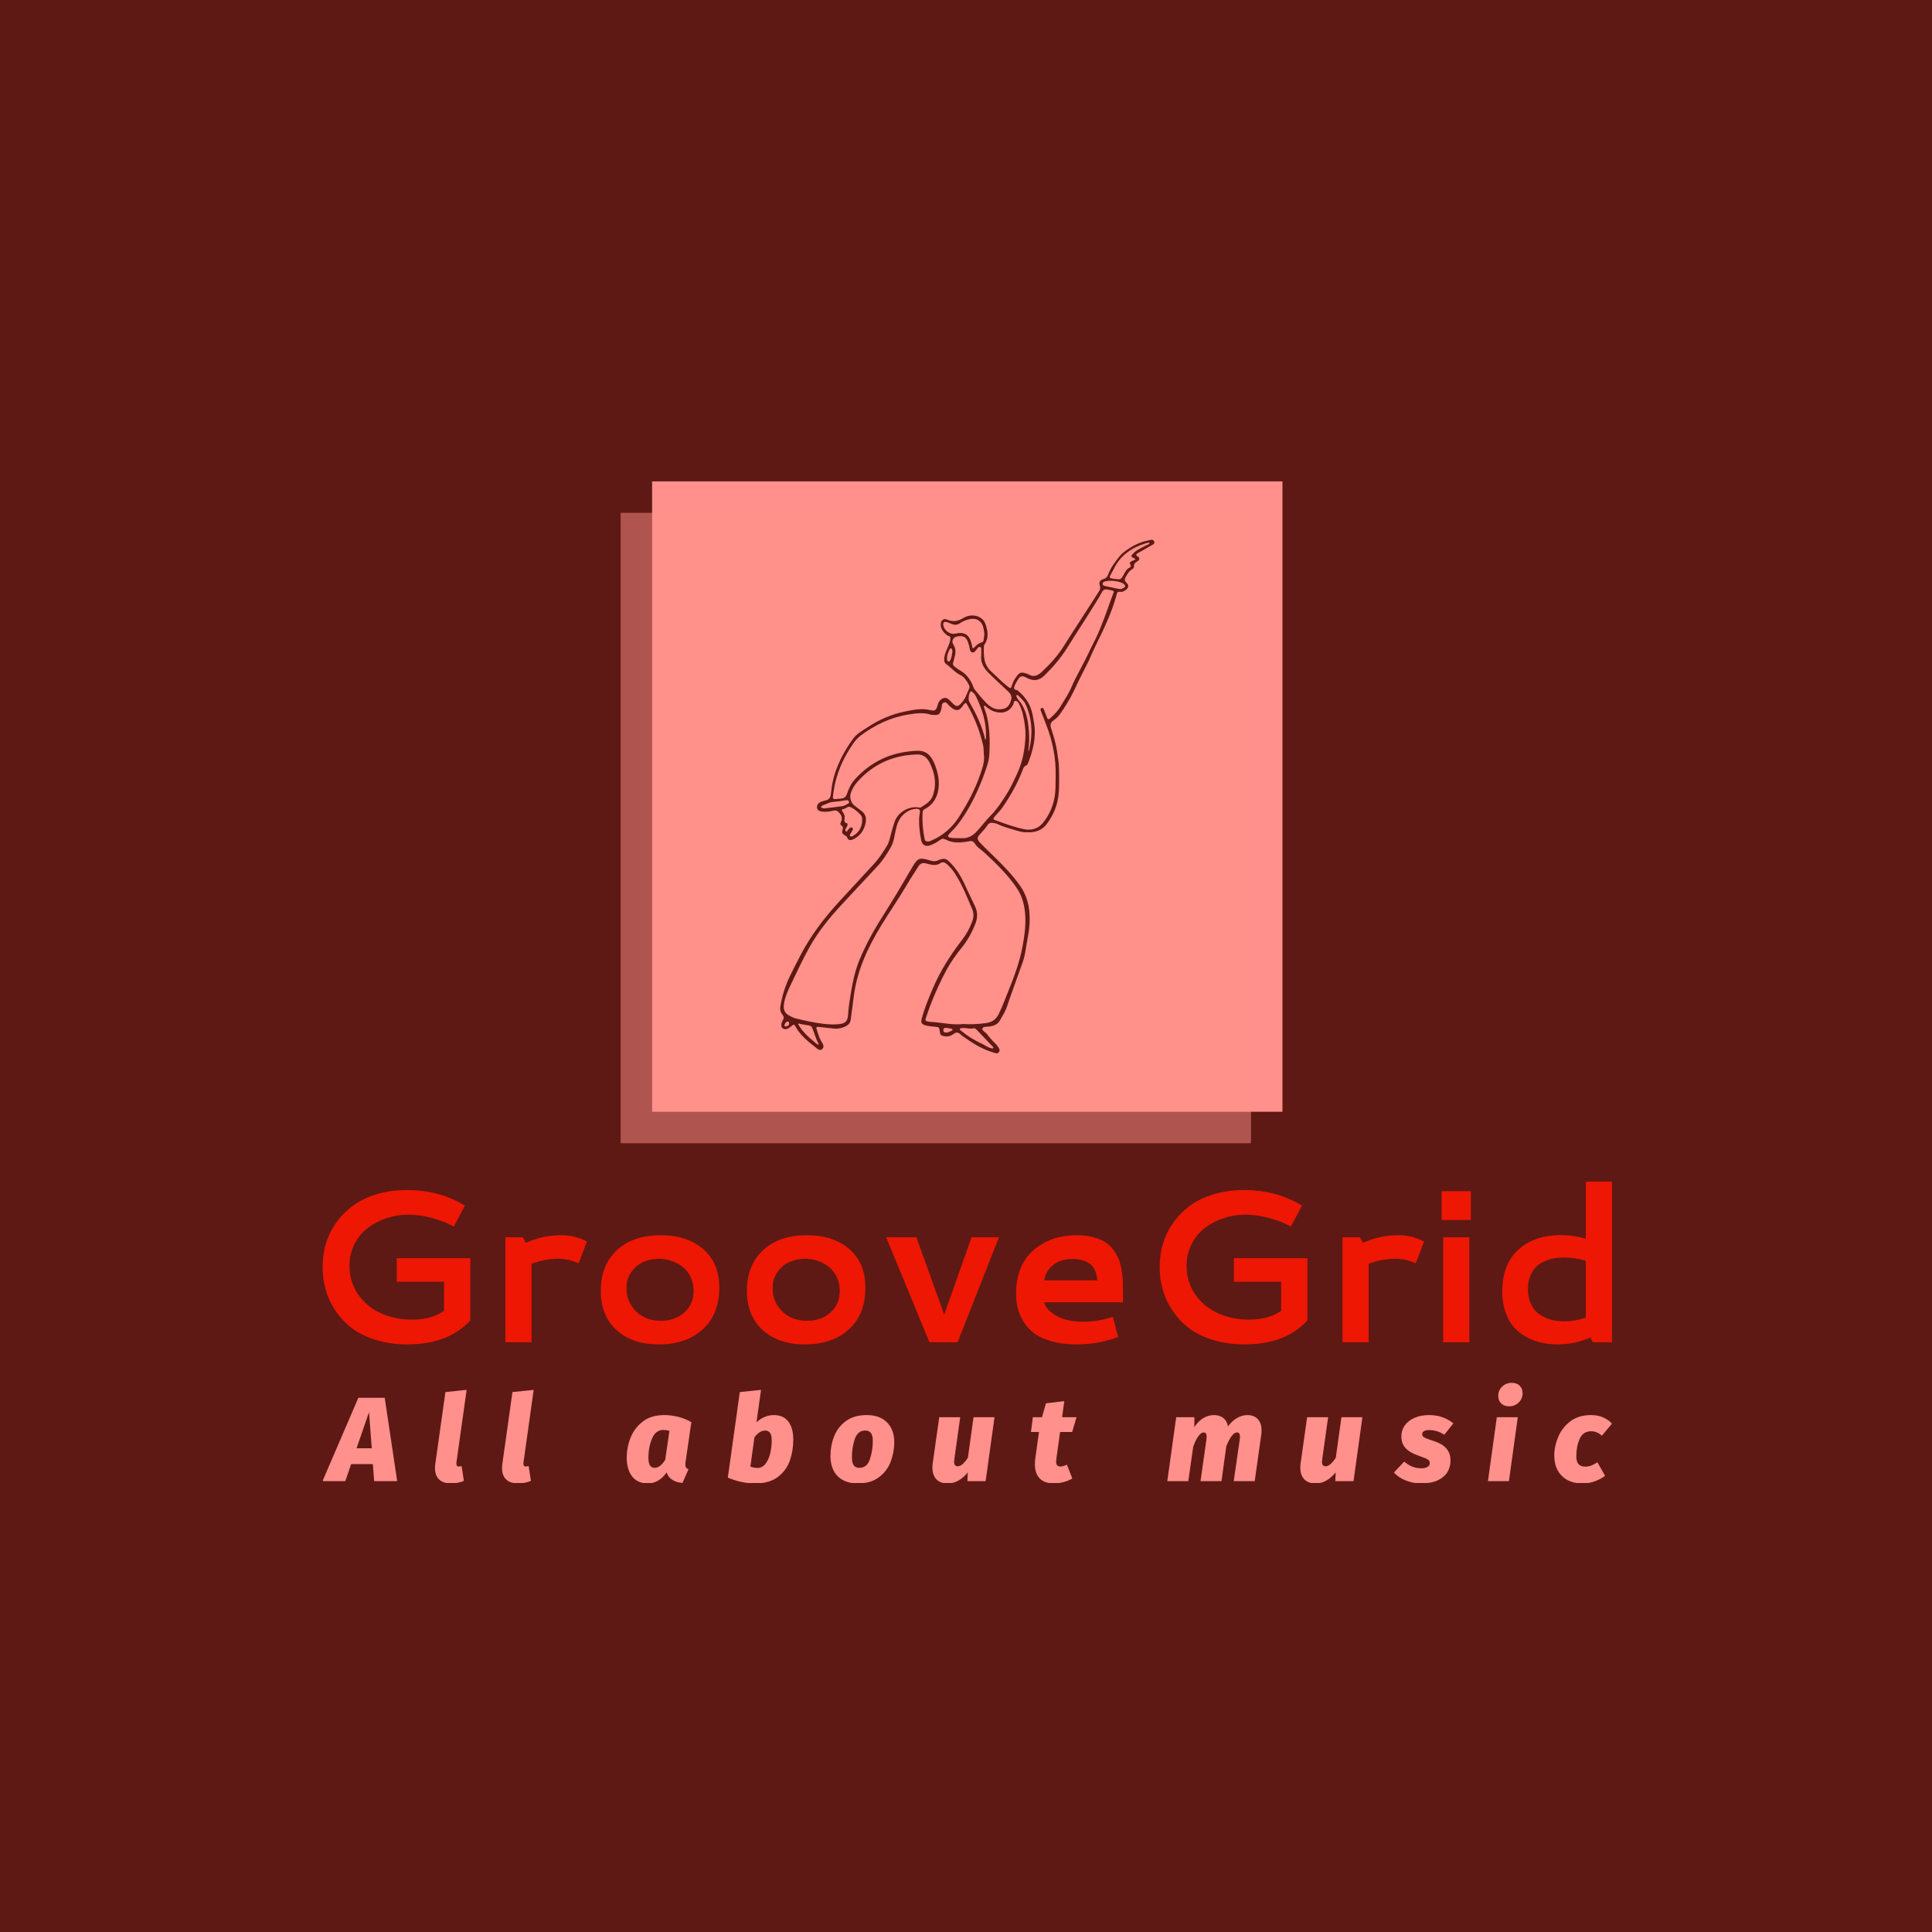 <svg xmlns="http://www.w3.org/2000/svg" version="1.1" xmlns:xlink="http://www.w3.org/1999/xlink" xmlns:svgjs="http://svgjs.dev/svgjs" width="1500" height="1500" viewBox="0 0 1500 1500"><rect width="1500" height="1500" fill="#5e1914"></rect><g transform="matrix(0.667,0,0,0.667,250.741,349.658)"><svg viewBox="0 0 308 247" data-background-color="#5e1914" preserveAspectRatio="xMidYMid meet" height="1202" width="1500" xmlns="http://www.w3.org/2000/svg" xmlns:xlink="http://www.w3.org/1999/xlink"><g id="tight-bounds" transform="matrix(1,0,0,1,-0.228,-0.1)"><svg viewBox="0 0 308.456 247.2" height="247.2" width="308.456"><g><svg viewBox="0 0 395.52 316.974" height="247.2" width="308.456"><g transform="matrix(1,0,0,1,0,224.416)"><svg viewBox="0 0 395.52 92.557" height="92.557" width="395.52"><g id="textblocktransform"><svg viewBox="0 0 395.52 92.557" height="92.557" width="395.52" id="textblock"><g><svg viewBox="0 0 395.52 49.921" height="49.921" width="395.52"><g transform="matrix(1,0,0,1,0,0)"><svg width="395.52" viewBox="5.25 -36.89 296.12 37.38" height="49.921" data-palette-color="#ed1703"><path d="M39.18-19.31L39.18-5.03Q34.13 0.49 24.73 0.49L24.73 0.49Q20.73 0.49 17.42-0.55 14.11-1.59 11.89-3.31 9.67-5.03 8.14-7.35 6.62-9.67 5.93-12.17 5.25-14.67 5.25-17.31L5.25-17.31Q5.25-20.07 6.01-22.63 6.76-25.2 8.36-27.44 9.96-29.69 12.22-31.36 14.48-33.03 17.68-34 20.87-34.96 24.66-34.96L24.66-34.96Q31.57-34.96 37.08-31.88L37.08-31.88 37.94-31.4 35.38-26.56 34.5-27.03Q32.76-27.91 30.15-28.6 27.54-29.3 24.9-29.3L24.9-29.3Q22.31-29.3 19.9-28.49 17.48-27.69 15.59-26.22 13.7-24.76 12.56-22.5 11.43-20.24 11.43-17.55L11.43-17.55Q11.43-14.01 13.28-11.18 15.14-8.35 18.42-6.77 21.7-5.2 25.81-5.2L25.81-5.2Q30.3-5.2 33.15-7.23L33.15-7.23 33.15-13.89 22.29-13.89 22.29-19.31 39.18-19.31ZM51.24-24.12L51.95-22.83Q55.76-24.58 60.08-24.58L60.08-24.58Q62.84-24.58 65.11-23.54L65.11-23.54 65.96-23.14 64.06-18.14 63.11-18.51Q61.4-19.17 59.4-19.17L59.4-19.17Q56.2-19.17 53.24-18.02L53.24-18.02 53.24 0 47.24 0 47.24-24.12 51.24-24.12ZM82.91-24.58L82.91-24.58Q88.96-24.58 92.66-21.4 96.36-18.21 96.36-12.5L96.36-12.5Q96.36-6.49 92.59-3 88.81 0.49 82.44 0.49L82.44 0.49Q76.39 0.49 72.76-2.8 69.14-6.08 69.14-11.82L69.14-11.82Q69.14-17.7 72.83-21.14 76.53-24.58 82.91-24.58ZM82.51-19.17L82.51-19.17Q80.63-19.17 78.97-18.46 77.31-17.75 76.18-16.16 75.04-14.58 75.04-12.43L75.04-12.43Q75.04-9.25 77.24-7.09 79.44-4.93 82.95-4.93L82.95-4.93Q86.15-4.93 88.3-6.81 90.45-8.69 90.45-11.79L90.45-11.79Q90.45-13.57 89.74-15.03 89.03-16.48 87.89-17.36 86.74-18.24 85.35-18.7 83.95-19.17 82.51-19.17ZM116.47-24.58L116.47-24.58Q122.53-24.58 126.23-21.4 129.92-18.21 129.92-12.5L129.92-12.5Q129.92-6.49 126.15-3 122.38 0.49 116.01 0.49L116.01 0.49Q109.95 0.49 106.33-2.8 102.7-6.08 102.7-11.82L102.7-11.82Q102.7-17.7 106.4-21.14 110.1-24.58 116.47-24.58ZM116.08-19.17L116.08-19.17Q114.2-19.17 112.54-18.46 110.88-17.75 109.75-16.16 108.61-14.58 108.61-12.43L108.61-12.43Q108.61-9.25 110.81-7.09 113.01-4.93 116.52-4.93L116.52-4.93Q119.72-4.93 121.87-6.81 124.02-8.69 124.02-11.79L124.02-11.79Q124.02-13.57 123.31-15.03 122.6-16.48 121.45-17.36 120.31-18.24 118.91-18.7 117.52-19.17 116.08-19.17ZM154.29-24.12L160.59-24.12 151.09 0 144.62 0 134.68-24.12 141.62-24.12 148.01-6.35 154.29-24.12ZM178.48-24.58L178.48-24.58Q180.58-24.58 182.25-24.13 183.92-23.68 185.01-22.99 186.1-22.29 186.89-21.18 187.68-20.07 188.1-19.06 188.51-18.04 188.74-16.63 188.98-15.21 189.03-14.23 189.07-13.26 189.07-11.91L189.07-11.91 189.07-9.18 170.93-9.18Q171.45-7.37 173.84-6.04 176.23-4.71 180.14-4.71L180.14-4.71Q182.9-4.71 185.75-5.54L185.75-5.54 186.76-5.83 187.95-1.2 187.07-0.9Q183 0.49 178.38 0.49L178.38 0.49Q175.16 0.49 172.67-0.22 170.18-0.93 168.68-2.05 167.18-3.17 166.21-4.76 165.25-6.35 164.88-7.93 164.51-9.52 164.51-11.33L164.51-11.33Q164.51-14.01 165.28-16.25 166.05-18.48 167.38-20.01 168.71-21.53 170.51-22.58 172.3-23.63 174.3-24.11 176.31-24.58 178.48-24.58ZM177.48-19.12L177.48-19.12Q174.67-19.12 172.99-17.71 171.3-16.31 170.98-14.21L170.98-14.21 183.17-14.21Q182.97-16.85 181.51-17.98 180.04-19.12 177.48-19.12ZM231.43-19.31L231.43-5.03Q226.38 0.49 216.98 0.49L216.98 0.49Q212.97 0.49 209.67-0.55 206.36-1.59 204.14-3.31 201.91-5.03 200.39-7.35 198.86-9.67 198.18-12.17 197.49-14.67 197.49-17.31L197.49-17.31Q197.49-20.07 198.25-22.63 199.01-25.2 200.61-27.44 202.21-29.69 204.46-31.36 206.72-33.03 209.92-34 213.12-34.96 216.9-34.96L216.9-34.96Q223.81-34.96 229.33-31.88L229.33-31.88 230.19-31.4 227.62-26.56 226.74-27.03Q225.01-27.91 222.4-28.6 219.78-29.3 217.15-29.3L217.15-29.3Q214.56-29.3 212.14-28.49 209.73-27.69 207.83-26.22 205.94-24.76 204.81-22.5 203.67-20.24 203.67-17.55L203.67-17.55Q203.67-14.01 205.53-11.18 207.38-8.35 210.67-6.77 213.95-5.2 218.05-5.2L218.05-5.2Q222.54-5.2 225.4-7.23L225.4-7.23 225.4-13.89 214.54-13.89 214.54-19.31 231.43-19.31ZM243.49-24.12L244.2-22.83Q248-24.58 252.33-24.58L252.33-24.58Q255.09-24.58 257.36-23.54L257.36-23.54 258.21-23.14 256.31-18.14 255.35-18.51Q253.64-19.17 251.64-19.17L251.64-19.17Q248.44-19.17 245.49-18.02L245.49-18.02 245.49 0 239.48 0 239.48-24.12 243.49-24.12ZM262.24-28.08L262.24-34.69 268.97-34.69 268.97-28.08 262.24-28.08ZM262.6 0L262.6-24.12 268.61-24.12 268.61 0 262.6 0ZM276.17-11.67L276.17-11.67Q276.17-17.87 279.85-21.24 283.52-24.61 289.67-24.61L289.67-24.61Q292.53-24.61 295.36-23.78L295.36-23.78 295.36-36.89 301.37-36.89 301.37 0 296.93 0 296.44-1.12Q292.9 0.49 288.87 0.49L288.87 0.49Q286.96 0.49 285.21 0.11 283.45-0.27 281.78-1.17 280.1-2.08 278.88-3.43 277.66-4.79 276.92-6.91 276.17-9.03 276.17-11.67ZM290.41-4.81L290.41-4.81Q292.95-4.81 295.36-5.66L295.36-5.66 295.36-18.73Q292.78-19.46 290.36-19.46L290.36-19.46Q289.26-19.46 288.23-19.3 287.21-19.14 286.05-18.66 284.89-18.19 284.05-17.43 283.21-16.67 282.64-15.33 282.08-13.99 282.08-12.26L282.08-12.26Q282.08-10.5 282.63-9.13 283.18-7.76 284.04-6.97 284.89-6.18 286.05-5.66 287.21-5.15 288.26-4.98 289.31-4.81 290.41-4.81Z" opacity="1" transform="matrix(1,0,0,1,0,0)" fill="#ed1703" class="wordmark-text-0" data-fill-palette-color="primary" id="text-0"></path></svg></g></svg></g><g transform="matrix(1,0,0,1,0,61.706)"><svg viewBox="0 0 395.52 30.851" height="30.851" width="395.52"><g transform="matrix(1,0,0,1,0,0)"><svg width="395.52" viewBox="-2.85 -41 537.81 41.95" height="30.851" data-palette-color="#ff908b"><path d="M28.3 0L18.7 0 18.15-7.1 9.1-7.1 6.65 0-2.85 0 12.1-34.75 23.1-34.75 28.3 0ZM16.55-28.75L11.35-13.7 17.7-13.7 16.55-28.75ZM57.26-38.05L53.01-7.75Q52.81-6.1 54.01-6.1L54.01-6.1Q54.36-6.1 55.16-6.3L55.16-6.3 56.11-0.1Q54.96 0.4 53.51 0.68 52.06 0.95 50.66 0.95L50.66 0.95Q47.51 0.95 45.78-0.7 44.06-2.35 44.06-5.5L44.06-5.5Q44.06-6.35 44.21-7.3L44.21-7.3 48.41-37.15 57.26-38.05ZM85.22-38.05L80.97-7.75Q80.77-6.1 81.97-6.1L81.97-6.1Q82.32-6.1 83.12-6.3L83.12-6.3 84.07-0.1Q82.92 0.4 81.47 0.68 80.02 0.95 78.62 0.95L78.62 0.95Q75.47 0.95 73.74-0.7 72.02-2.35 72.02-5.5L72.02-5.5Q72.02-6.35 72.17-7.3L72.17-7.3 76.37-37.15 85.22-38.05ZM139.63-27.55Q142.53-27.55 145.46-26.83 148.38-26.1 150.98-24.6L150.98-24.6 148.58-8.1Q148.48-7.2 148.48-6.95L148.48-6.95Q148.48-6.15 148.76-5.7 149.03-5.25 149.78-4.95L149.78-4.95 147.28 0.75Q144.88 0.6 143.11-0.5 141.33-1.6 140.68-3.65L140.68-3.65Q137.48 0.95 132.73 0.95L132.73 0.95Q128.58 0.95 126.31-1.93 124.03-4.8 124.03-9.8L124.03-9.8Q124.03-14.05 125.63-18.1 127.23-22.15 130.73-24.85 134.23-27.55 139.63-27.55L139.63-27.55ZM139.33-21.35Q136.13-21.35 134.61-17.8 133.08-14.25 133.08-9.8L133.08-9.8Q133.08-7.4 133.76-6.48 134.43-5.55 135.63-5.55L135.63-5.55Q138.03-5.55 140.08-8.9L140.08-8.9 141.83-20.95Q140.48-21.35 139.33-21.35L139.33-21.35ZM185.34-27.55Q189.34-27.55 191.41-24.88 193.49-22.2 193.49-17.2L193.49-17.2Q193.49-12.75 192.09-8.65 190.69-4.55 187.14-1.8 183.59 0.95 177.54 0.95L177.54 0.95Q171.89 0.95 166.19-1.45L166.19-1.45 171.19-37.15 180.04-38.05 178.14-24.5Q179.54-25.9 181.46-26.73 183.39-27.55 185.34-27.55L185.34-27.55ZM181.79-21.1Q179.39-21.1 177.29-18.25L177.29-18.25 175.59-6.05Q177.14-5.5 178.54-5.5L178.54-5.5Q180.59-5.5 181.94-7.28 183.29-9.05 183.89-11.68 184.49-14.3 184.49-16.9L184.49-16.9Q184.49-19.25 183.76-20.18 183.04-21.1 181.79-21.1L181.79-21.1ZM220.4 0.95Q215 0.95 212-2.08 209-5.1 209-10.5L209-10.5Q209-14.75 210.5-18.63 212-22.5 215.4-25.03 218.8-27.55 224.15-27.55L224.15-27.55Q229.5-27.55 232.55-24.53 235.6-21.5 235.6-16.25L235.6-16.25Q235.6-12.05 234.12-8.13 232.65-4.2 229.22-1.63 225.8 0.95 220.4 0.95L220.4 0.95ZM221.1-5.55Q224.25-5.55 225.45-9.15 226.65-12.75 226.65-16.85L226.65-16.85Q226.65-19.05 225.87-20.08 225.1-21.1 223.5-21.1L223.5-21.1Q220.35-21.1 219.15-17.57 217.95-14.05 217.95-10L217.95-10Q217.95-7.65 218.7-6.6 219.45-5.55 221.1-5.55L221.1-5.55ZM257.91 0.95Q254.76 0.95 253.13-0.8 251.51-2.55 251.51-5.65L251.51-5.65Q251.51-6.6 251.66-7.55L251.66-7.55 254.36-26.65 263.11-26.65 260.66-9.15Q260.56-8.35 260.56-8.05L260.56-8.05Q260.56-6.2 262.11-6.2L262.11-6.2Q263.96-6.2 266.31-9.75L266.31-9.75 268.66-26.65 277.41-26.65 273.71 0 266.11 0 266.26-3.65Q262.56 0.95 257.91 0.95L257.91 0.95ZM304.86-6.1Q305.96-6.1 307.61-6.85L307.61-6.85 309.86-1.1Q308.21-0.1 306.11 0.43 304.01 0.95 302.16 0.95L302.16 0.95Q298.31 0.95 296.29-1.1 294.26-3.15 294.26-7.05L294.26-7.05Q294.26-8.15 294.41-9.35L294.41-9.35 295.96-20.5 292.61-20.5 293.41-26.65 297.21-26.65 298.86-32.45 306.51-33.35 305.61-26.65 311.61-26.65 309.81-20.5 304.76-20.5 303.21-9.35Q303.11-8.45 303.11-8.15L303.11-8.15Q303.11-7.05 303.56-6.58 304.01-6.1 304.86-6.1L304.86-6.1ZM382.83-27.55Q385.63-27.55 387.2-25.88 388.78-24.2 388.78-21.2L388.78-21.2Q388.78-20.1 388.68-19.5L388.68-19.5 385.93 0 377.18 0 379.68-17.3Q379.78-18.3 379.78-18.55L379.78-18.55Q379.78-20.3 378.53-20.3L378.53-20.3Q376.43-20.3 374.08-14.55L374.08-14.55 372.08 0 363.33 0 365.78-17.3Q365.88-18.2 365.88-18.45L365.88-18.45Q365.88-19.5 365.55-19.9 365.23-20.3 364.58-20.3L364.58-20.3Q363.58-20.3 362.4-18.7 361.23-17.1 360.28-14.35L360.28-14.35 358.23 0 349.48 0 353.18-26.65 360.78-26.65 360.73-22.5Q362.28-24.9 364.4-26.23 366.53-27.55 368.93-27.55L368.93-27.55Q371.28-27.55 372.83-26.33 374.38-25.1 374.78-22.8L374.78-22.8Q376.33-25 378.48-26.28 380.63-27.55 382.83-27.55L382.83-27.55ZM411.34 0.95Q408.19 0.95 406.56-0.8 404.94-2.55 404.94-5.65L404.94-5.65Q404.94-6.6 405.09-7.55L405.09-7.55 407.79-26.65 416.54-26.65 414.09-9.15Q413.99-8.35 413.99-8.05L413.99-8.05Q413.99-6.2 415.54-6.2L415.54-6.2Q417.39-6.2 419.74-9.75L419.74-9.75 422.09-26.65 430.84-26.65 427.14 0 419.54 0 419.69-3.65Q415.99 0.95 411.34 0.95L411.34 0.95ZM458.74-27.55Q461.69-27.55 464.27-26.63 466.84-25.7 468.79-24.1L468.79-24.1 464.99-19.35Q463.59-20.3 461.97-20.8 460.34-21.3 458.79-21.3L458.79-21.3Q455.79-21.3 455.79-19.55L455.79-19.55Q455.79-18.95 456.17-18.57 456.54-18.2 457.54-17.8 458.54-17.4 460.84-16.65L460.84-16.65Q464.19-15.55 465.89-13.58 467.59-11.6 467.59-8.55L467.59-8.55Q467.59-6.05 466.37-3.9 465.14-1.75 462.39-0.4 459.64 0.95 455.39 0.95L455.39 0.95Q451.89 0.95 448.84-0.3 445.79-1.55 443.99-3.6L443.99-3.6 448.29-8.15Q451.44-5.35 455.44-5.35L455.44-5.35Q457.04-5.35 457.99-5.93 458.94-6.5 458.94-7.5L458.94-7.5Q458.94-8.2 458.54-8.65 458.14-9.1 457.14-9.53 456.14-9.95 453.79-10.8L453.79-10.8Q450.39-12 448.74-13.88 447.09-15.75 447.09-18.7L447.09-18.7Q447.09-21.15 448.47-23.15 449.84-25.15 452.47-26.35 455.09-27.55 458.74-27.55L458.74-27.55ZM486.9-26.65L495.65-26.65 491.95 0 483.2 0 486.9-26.65ZM492-31.2Q489.95-31.2 488.73-32.4 487.5-33.6 487.5-35.5L487.5-35.5Q487.5-37.85 489.13-39.43 490.75-41 493.15-41L493.15-41Q495.2-41 496.43-39.8 497.65-38.6 497.65-36.7L497.65-36.7Q497.65-34.35 496.03-32.77 494.4-31.2 492-31.2L492-31.2ZM526.21-27.55Q531.51-27.55 534.96-24L534.96-24 530.71-18.95Q528.71-20.8 526.26-20.8L526.26-20.8Q522.86-20.8 521.46-17.65 520.06-14.5 520.06-10.45L520.06-10.45Q520.06-8 521.04-7.03 522.01-6.05 523.86-6.05L523.86-6.05Q525.11-6.05 526.24-6.48 527.36-6.9 528.86-7.85L528.86-7.85 532.06-2.2Q527.71 0.95 522.66 0.95L522.66 0.95Q517.11 0.95 513.99-2.2 510.86-5.35 510.86-10.7L510.86-10.7Q510.86-14.5 512.49-18.4 514.11-22.3 517.56-24.93 521.01-27.55 526.21-27.55L526.21-27.55Z" opacity="1" transform="matrix(1,0,0,1,0,0)" fill="#ff908b" class="slogan-text-1" data-fill-palette-color="secondary" id="text-1"></path></svg></g></svg></g></svg></g></svg></g><g transform="matrix(1,0,0,1,91.444,0)"><svg viewBox="0 0 212.631 212.631" height="212.631" width="212.631"><g><svg></svg></g><g id="icon-0"><svg viewBox="0 0 212.631 212.631" height="212.631" width="212.631"><g><rect width="193.337" height="193.337" x="9.647" y="9.647" fill="#ff908b" data-fill-palette-color="accent"></rect><rect width="193.337" height="193.337" x="8.881784197001252e-15" y="19.294" fill="#ff908b" opacity="0.5" data-fill-palette-color="accent"></rect></g><g transform="matrix(1,0,0,1,48.924,27.563)"><svg viewBox="0 0 114.783 157.505" height="157.505" width="114.783"><g><svg xmlns="http://www.w3.org/2000/svg" xmlns:xlink="http://www.w3.org/1999/xlink" version="1.1" x="0" y="0" viewBox="19.821 2.752 68.864 94.495" style="enable-background:new 0 0 100 100;" xml:space="preserve" height="157.505" width="114.783" class="icon-cg-0" data-fill-palette-color="quaternary" id="cg-0"><path class="" d="M83.574 10.681c-0.476-0.436-0.363-0.77-0.1-1.205 0.292-0.484 0.544-0.988 1.078-1.282 0.201-0.111 0.393-0.308 0.375-0.514-0.047-0.521 0.247-0.748 0.655-0.988 0.401-0.236 0.455-0.623 0.092-0.829-0.56-0.318-0.3-0.502 0.029-0.697 0.683-0.405 1.399-0.759 2.065-1.186 0.37-0.237 1.082-0.406 0.883-0.924-0.198-0.516-0.847-0.239-1.293-0.147-1.335 0.276-2.526 0.883-3.637 1.629-0.576 0.387-1.117 0.818-1.553 1.375-0.796 1.018-1.574 2.039-2.009 3.264-0.143 0.403-0.384 0.659-0.847 0.792-0.638 0.184-0.884 0.586-0.669 1.224 0.196 0.583-0.089 0.928-0.358 1.354-1.28 2.027-5.207 8.036-6.182 9.614-1.149 1.861-2.591 3.46-4.184 4.934-0.697 0.645-1.479 0.989-2.408 0.413-0.147-0.091-0.328-0.132-0.496-0.185-0.814-0.257-1.132-0.169-1.649 0.509-0.366 0.48-0.668 0.993-0.851 1.584-0.24 0.772-0.261 0.752-0.867 0.289-1.075-0.822-1.986-1.822-2.99-2.72-1.461-1.309-1.402-3.007-1.337-4.724 0.004-0.097 0.063-0.201 0.121-0.286 0.813-1.186 0.584-2.447 0.183-3.671-0.353-1.076-1.333-1.632-2.489-1.632-0.557 0-1.07 0.161-1.52 0.428-0.997 0.592-1.955 0.848-3.101 0.327-0.652-0.296-1.163 0.207-1.148 0.95 0.017 0.866 0.552 1.42 1.162 1.94 0.202 0.173 0.614 0.107 0.619 0.477 0.004 0.279-0.049 0.571-0.136 0.837-0.144 0.437-0.33 0.861-0.51 1.285-0.194 0.458-0.396 0.917-0.459 1.412-0.058 0.46-0.107 0.984 0.32 1.282 0.9 0.627 1.577 1.528 2.593 2.012 0.736 0.35 1.148 1.036 1.544 1.712 0.144 0.246 0.225 0.5 0.091 0.805-0.424 0.964-0.729 1.976-1.516 2.756-0.522 0.516-0.772 0.601-1.336 0.114-0.295-0.254-0.538-0.568-0.828-0.827-0.492-0.439-0.905-0.451-1.44-0.086-0.375 0.256-0.558 0.632-0.669 1.053-0.25 0.946-0.465 1.16-1.364 0.94-1.618-0.394-3.186-0.047-4.732 0.275-2.376 0.495-4.592 1.445-6.634 2.779-1.009 0.659-2.094 1.224-2.831 2.221-1.207 1.635-2.199 3.393-2.952 5.283-0.635 1.593-0.989 3.254-1.144 4.955-0.053 0.58-0.318 0.918-0.852 1.077-0.306 0.091-0.623 0.149-0.919 0.266-0.566 0.223-0.851 0.662-0.764 1.135 0.097 0.529 0.532 0.635 0.958 0.687 0.673 0.082 1.354 0.008 1.997-0.169 0.457-0.126 0.759-0.004 1.045 0.292 0.443 0.456 0.716 0.957 0.458 1.626-0.096 0.249-0.309 0.602-0.014 0.783 0.416 0.255 0.352 0.552 0.226 0.885-0.344 0.902 0.789 0.852 0.927 1.453 0.047 0.205 0.262 0.352 0.486 0.362 0.169 0.008 0.356-0.032 0.509-0.104 1.277-0.601 2.044-1.636 2.331-2.986 0.184-0.866 0.054-1.701-0.763-2.278-0.434-0.307-0.835-0.659-1.267-0.97-0.58-0.417-0.921-1.412-0.732-2.109 0.329-1.209 1.065-2.125 1.943-2.992 2.871-2.838 6.324-4.215 10.334-4.311 1.064-0.025 1.72 0.516 2.202 1.368 0.174 0.308 0.308 0.64 0.443 0.968 0.697 1.698 0.85 3.412 0.244 5.185-0.381 1.116-1.311 1.626-2.195 2.208-0.159 0.105-0.338 0.034-0.514 0.011-1.784-0.236-3.704 0.893-4.318 2.572-0.268 0.731-0.451 1.494-0.673 2.242-0.222 0.746-0.329 1.535-0.741 2.213-0.719 1.184-1.473 2.347-2.413 3.371-2.111 2.3-4.242 4.582-6.352 6.883-2.792 3.044-5.298 6.295-7.196 9.984-0.633 1.23-1.281 2.453-1.88 3.699-0.88 1.831-1.5 3.748-1.811 5.762-0.075 0.487 0.038 0.963 0.319 1.304 0.348 0.422 0.413 0.757 0.109 1.204-0.116 0.17-0.165 0.393-0.211 0.6-0.15 0.668 0.308 1.104 0.984 0.933 0.315-0.08 0.564-0.286 0.812-0.49 0.487-0.4 0.525-0.414 0.827 0.121 0.862 1.524 2.176 2.609 3.524 3.653 0.388 0.3 0.876 0.878 1.384 0.384 0.456-0.443 0.026-1.008-0.235-1.45-0.405-0.684-0.569-1.449-0.834-2.18-0.129-0.356 0.018-0.453 0.346-0.417 0.882 0.097 1.765 0.181 2.645 0.292 0.836 0.105 1.618-0.029 2.373-0.408 0.548-0.276 0.852-0.635 0.932-1.294 0.174-1.441 0.37-2.882 0.56-4.322 0.614-4.643 2.519-8.772 4.91-12.713 1.638-2.699 3.45-5.289 5.041-8.019 0.607-1.042 1.301-2.033 1.924-3.066 0.326-0.542 0.761-0.703 1.347-0.557 0.241 0.06 0.481 0.123 0.723 0.18 0.673 0.159 1.337 0.21 1.948-0.204 0.472-0.319 0.869-0.169 1.243 0.178 0.522 0.484 1.004 1.002 1.396 1.6 1.372 2.089 2.28 4.405 3.251 6.688 0.316 0.743 0.278 1.528-0.013 2.286-0.447 1.166-1.032 2.279-1.786 3.255-2.18 2.821-4.085 5.797-5.478 9.086-0.761 1.797-1.505 3.603-2.012 5.493-0.208 0.776-0.04 1.038 0.712 1.252 0.583 0.166 1.19 0.183 1.788 0.255 0.709 0.084 0.722 0.121 0.81 0.829 0.088 0.704 0.203 0.801 0.919 0.924 0.647 0.111 1.197-0.105 1.694-0.47 0.418-0.307 0.775-0.276 1.142 0.059 0.157 0.143 0.318 0.286 0.491 0.408 1.715 1.202 3.462 2.344 5.499 2.946 0.402 0.119 0.854 0.394 1.163-0.059 0.294-0.431-0.099-0.789-0.315-1.142-0.055-0.09-0.125-0.174-0.202-0.247-0.619-0.588-1.179-1.228-1.7-1.905-0.279-0.362-0.961-0.674-0.85-1.002 0.145-0.427 0.836-0.321 1.309-0.39 0.795-0.116 1.504-0.371 1.938-1.133 0.491-0.862 1.02-1.701 1.326-2.657 0.281-0.877 0.598-1.744 0.907-2.612 0.642-1.804 1.293-3.604 1.933-5.408 0.549-1.549 0.654-3.188 0.979-4.783 0.293-1.438 0.386-2.925 0.278-4.336-0.134-1.763-0.667-3.485-1.764-5.027-1.265-1.778-2.735-3.338-4.273-4.855-1.011-0.997-2.052-1.963-3.034-2.987-0.621-0.647-0.603-1.004 0.013-1.644 0.47-0.488 0.924-0.991 1.291-1.553 0.307-0.47 0.693-0.559 1.18-0.459 0.242 0.05 0.496 0.094 0.714 0.201 1.153 0.567 2.4 0.848 3.614 1.229 0.616 0.193 1.236 0.319 1.815 0.281 1.503 0.074 2.749-0.341 3.629-1.522 1.007-1.352 1.73-2.847 2.041-4.519 0.327-1.758 0.212-3.538 0.226-5.309 0.01-1.169-0.207-2.325-0.368-3.482-0.206-1.483-0.655-2.905-1.11-4.319-0.212-0.658-0.081-1.064 0.451-1.433 0.439-0.304 0.84-0.666 1.15-1.1 0.97-1.359 1.849-2.775 2.573-4.284 0.629-1.311 1.243-2.631 1.918-3.918 1.525-2.908 0.804-1.804 2.252-4.743 1.488-3.02 2.895-6.009 3.697-9.005 0.126-0.471 0.119-0.689 0.68-0.603 0.351 0.054 0.69-0.117 0.982-0.32C83.922 11.628 84.058 11.125 83.574 10.681zM86.963 3.435c0.27-0.084 0.545-0.181 0.84-0.139-0.073 0.371-0.452 0.351-0.694 0.497-0.783 0.474-1.676 0.777-2.32 1.463-0.476 0.507-0.47 0.573 0.176 0.92 0.077 0.041 0.219 0.035 0.201 0.141-0.011 0.065-0.129 0.124-0.21 0.166-0.141 0.073-0.294 0.122-0.435 0.195-0.276 0.142-0.504 0.31-0.251 0.648 0.182 0.244 0.052 0.445-0.154 0.54-0.573 0.265-0.794 0.786-1.069 1.273-0.548 0.973-0.542 0.933-1.627 0.809-1.185-0.136-1.115-0.193-0.58-1.152 0.122-0.218 0.242-0.438 0.363-0.657C82.365 5.697 84.385 4.242 86.963 3.435zM49.845 18.516c-0.105-0.558 0.173-0.793 0.72-0.602 0.267 0.093 0.533 0.193 0.79 0.31 0.57 0.259 1.105 0.198 1.606-0.161 0.44-0.315 0.942-0.496 1.45-0.645 1.548-0.453 2.662 0.288 2.878 1.89 0.038 0.28 0.078 0.56 0.112 0.801-0.052 0.39-0.098 0.741-0.147 1.091-0.032 0.23-0.145 0.393-0.384 0.448-0.546 0.127-0.934 0.483-1.292 0.886-0.282 0.317-0.367 0.171-0.429-0.167-0.07-0.381-0.167-0.763-0.309-1.122-0.414-1.049-1.139-1.464-2.261-1.325-0.245 0.03-0.485 0.112-0.73 0.131C50.95 20.123 50.009 19.394 49.845 18.516zM51.125 24.927c-0.066 0.133-0.172 0.243-0.324 0.21-0.138-0.03-0.26-0.142-0.272-0.291-0.058-0.724 0.165-1.381 0.514-2.001 0.05-0.089 0.163-0.16 0.262-0.099 0.078 0.048 0.146 0.148 0.169 0.238 0.035 0.134 0.026 0.278 0.037 0.438C51.432 23.925 51.362 24.447 51.125 24.927zM53.026 26.851c-0.245-0.141-0.474-0.311-0.706-0.474-0.85-0.596-0.804-0.588-0.501-1.631 0.264-0.91 0.465-1.827-0.138-2.75-0.415-0.635 0.022-1.371 0.76-1.472 1.173-0.161 1.614 0.096 2 1.213 0.126 0.366 0.199 0.751 0.28 1.131 0.055 0.254 0.138 0.495 0.396 0.585 0.328 0.114 0.526-0.123 0.714-0.337 0.093-0.106 0.166-0.23 0.256-0.339 0.135-0.164 0.278-0.358 0.516-0.303 0.278 0.064 0.212 0.328 0.222 0.526 0.014 0.283 0.004 0.567 0.004 0.981-0.189 1.268 0.434 2.361 1.369 3.292 1.128 1.123 2.316 2.187 3.469 3.286 0.799 0.761 0.881 1.165 0.479 2.159-0.342 0.848-0.926 1.188-1.906 1.225-1.016 0.038-1.785-0.463-2.435-1.118-0.795-0.803-1.502-1.695-2.224-2.567-0.15-0.181-0.199-0.447-0.295-0.673C54.808 28.445 54.119 27.483 53.026 26.851zM54.82 30.714c0.139-0.126 0.263-0.041 0.372 0.045 0.252 0.199 0.468 0.429 0.613 0.723 1.192 2.41 2.005 4.913 1.89 7.646-0.005 0.127 0.03 0.266-0.137 0.418-0.555-2.551-1.705-4.817-2.962-7.038C54.392 32.147 54.544 30.965 54.82 30.714zM27.905 52.176c-0.054-0.009-0.161-0.014-0.26-0.044-0.127-0.039-0.295-0.073-0.274-0.246 0.01-0.083 0.11-0.195 0.193-0.224 0.629-0.222 1.213-0.601 1.886-0.664 0.807-0.075 1.609-0.167 2.404-0.316 0.139-0.026 0.269-0.05 0.411 0.012 0.259 0.114 0.331 0.447 0.089 0.586-0.333 0.191-0.684 0.412-1.051 0.471C30.194 51.929 29.073 52.035 27.905 52.176zM32.919 52.001c0.674 0.345 1.226 0.839 1.727 1.394 0.256 0.284 0.261 0.647 0.267 1.009-0.049 1.313-0.645 2.286-1.814 2.902-0.13 0.069-0.269 0.102-0.388-0.019-0.125-0.127-0.059-0.265 0.009-0.386 0.139-0.247 0.3-0.481 0.432-0.731 0.088-0.168 0.087-0.357-0.096-0.463-0.126-0.073-0.268-0.025-0.396 0.06-0.291 0.193-0.555 0.812-0.727 0.651-0.347-0.326 0.157-0.721 0.264-1.1 0.041-0.143 0.077-0.351-0.052-0.383-0.715-0.178-0.462-0.685-0.445-1.141 0.015-0.404-0.21-0.743-0.432-1.066-0.166-0.242-0.12-0.396 0.175-0.432 0.259-0.032 0.463-0.166 0.672-0.3C32.383 51.824 32.646 51.862 32.919 52.001zM46.042 52.853c0.019-0.287 0.166-0.441 0.406-0.564 2.583-1.323 2.89-4.302 2.338-6.573-0.202-0.829-0.464-1.638-0.864-2.394-0.609-1.15-1.472-1.802-2.872-1.75-4.593 0.17-8.451 1.875-11.528 5.311-0.678 0.758-1.082 1.666-1.399 2.607-0.199 0.59-0.518 0.829-1.144 0.887-1.706 0.159-1.557 0.285-1.306-1.424 0.467-3.186 1.738-6.039 3.562-8.668 0.409-0.589 0.875-1.123 1.447-1.547 2.631-1.949 5.528-3.347 8.776-3.843 1.304-0.199 2.665-0.417 3.994 0.011 0.133 0.043 0.28 0.045 0.421 0.058 1.143 0.107 1.343-0.052 1.627-1.159 0.1-0.389-0.039-0.944 0.471-1.106 0.514-0.163 0.691 0.386 1.007 0.636 0.249 0.196 0.48 0.431 0.758 0.574 0.607 0.313 1.054 0.194 1.494-0.343 0.134-0.164 0.238-0.354 0.376-0.515 0.319-0.372 0.408-0.347 0.665 0.101 1.331 2.323 2.29 4.789 2.895 7.397 0.13 0.561 0.079 1.13 0.139 1.691 0.184 1.395-0.321 2.666-0.758 3.933-0.907 2.628-2.242 5.058-3.706 7.405-1.243 1.994-2.941 3.531-5.122 4.489-0.231 0.101-0.454 0.195-0.708 0.199-0.319 0.005-0.531-0.097-0.603-0.451C46.069 56.177 45.93 54.525 46.042 52.853zM21.423 92.029c-0.057 0.091-0.143 0.146-0.239 0.178-0.129 0.09-0.287 0.127-0.454 0.068-0.089-0.032-0.153-0.122-0.124-0.219 0.056-0.188 0.142-0.411 0.317-0.523 0.013-0.022 0.031-0.043 0.058-0.06 0.127-0.081 0.302-0.126 0.418-0.001 0.073 0.079 0.085 0.19 0.067 0.294C21.483 91.856 21.473 91.949 21.423 92.029zM26.884 95.452c0.046 0.078 0.039 0.152-0.039 0.174-0.056 0.016-0.143 0.003-0.187-0.033-1.279-1.053-2.57-2.094-3.434-3.547-0.047-0.079-0.153-0.181-0.051-0.258 0.063-0.047 0.19-0.009 0.288-0.009-0.002 0.019-0.004 0.037-0.006 0.056 0.52 0.088 1.039 0.185 1.56 0.262 0.295 0.044 0.552 0.13 0.681 0.423C26.125 93.483 26.345 94.532 26.884 95.452zM50.447 93.42c-0.256-0.019-0.57 0.026-0.593-0.398-0.02-0.371 0.15-0.498 0.64-0.458 0.035 0.003 0.073 0.003 0.105 0.015 0.317 0.116 0.72 0.015 0.953 0.304C51.641 92.992 50.859 93.405 50.447 93.42zM58.884 95.953c0.088 0.092 0.247 0.198 0.144 0.329-0.091 0.116-0.263 0.039-0.4 0.01-0.637-0.138-1.138-0.56-1.715-0.825-1.356-0.621-2.615-1.402-3.764-2.355-0.123-0.102-0.36-0.181-0.231-0.395 0.053-0.087 0.245-0.104 0.378-0.123 0.139-0.02 0.282-0.004 0.547-0.004 0.438 0.046 0.995 0.183 1.564 0.054 0.236-0.054 0.393 0.078 0.548 0.241C56.926 93.912 57.907 94.93 58.884 95.953zM57.486 60.38c2.169 2.041 4.325 4.09 5.972 6.611 1.007 1.542 1.375 3.248 1.47 5.034 0.099 1.852-0.164 3.68-0.496 5.496-0.539 2.944-1.591 5.725-2.708 8.487-0.545 1.347-1.042 2.71-1.695 4.015-0.513 1.026-1.273 1.521-2.396 1.664-1.307 0.167-2.607 0.27-4.127 0.165-1.936 0.239-4.026-0.297-6.145-0.41-0.141-0.007-0.28-0.041-0.419-0.07-0.341-0.071-0.467-0.224-0.324-0.597 0.293-0.76 0.515-1.548 0.81-2.307 0.872-2.25 1.858-4.447 3.008-6.572 0.799-1.476 1.768-2.827 2.818-4.124 1.106-1.366 1.927-2.894 2.543-4.524 0.386-1.021 0.361-2.071-0.135-3.092-0.713-1.467-1.39-2.952-2.091-4.425-0.598-1.257-1.34-2.421-2.309-3.429-0.944-0.983-1.228-1.047-2.495-0.533-0.311 0.126-0.62 0.151-0.937 0.09-0.243-0.047-0.481-0.121-0.719-0.19-1.616-0.469-1.988-0.336-2.87 1.137-1.021 1.704-1.998 3.436-3.026 5.135-1.065 1.76-2.173 3.494-3.255 5.243-1.364 2.207-2.567 4.504-3.553 6.9-0.811 1.973-1.247 4.068-1.59 6.171-0.211 1.293-0.423 2.586-0.499 3.902-0.071 1.234-0.561 1.628-1.831 1.732-1.79 0.147-3.536-0.165-5.279-0.498-0.8-0.153-1.589-0.363-2.385-0.536-0.528-0.115-0.988-0.361-1.454-0.631-0.849-0.492-0.974-1.234-0.841-2.096 0.181-1.17 0.625-2.248 1.141-3.304 1.167-2.389 2.261-4.81 3.564-7.136 1.559-2.783 3.539-5.224 5.675-7.555 2.253-2.458 4.553-4.873 6.821-7.319 0.97-1.046 1.741-2.245 2.448-3.475 0.555-0.965 0.673-2.085 0.908-3.156 0.24-1.092 0.579-2.123 1.442-2.899 0.68-0.61 1.447-1.01 2.386-1.037 0.447-0.013 0.678 0.143 0.624 0.613-0.053 0.457-0.146 0.913-0.153 1.371-0.02 1.279 0.131 2.545 0.391 3.796 0.186 0.892 0.783 1.24 1.641 0.949 0.674-0.229 1.29-0.597 1.865-1.014 0.363-0.264 0.622-0.248 1.039-0.033 1.287 0.664 2.688 0.575 4.056 0.33 0.595-0.107 0.931-0.2 1.333 0.468C56.108 59.394 56.893 59.822 57.486 60.38zM58.536 53.512c-0.898 0.904-1.655 1.94-2.521 2.881-0.801 0.87-1.706 1.344-2.901 1.262-0.671-0.046-1.352 0.059-2.015-0.098-0.43-0.102-0.486-0.326-0.183-0.665 0.544-0.607 1.15-1.166 1.639-1.814 1.808-2.391 3.162-5.041 4.281-7.81 0.463-1.148 0.877-2.32 1.228-3.506 0.188-0.636 0.242-1.324 0.273-1.993 0.1-2.129 0.031-4.252-0.425-6.343-0.128-0.586-0.351-1.151-0.532-1.725-0.042-0.133-0.134-0.298-0.016-0.395 0.133-0.109 0.24 0.058 0.335 0.14 0.631 0.54 1.324 0.922 2.167 1.054 1.296 0.203 2.287-0.298 2.862-1.489 0.11-0.227 0.03-0.649 0.443-0.619 0.305 0.022 0.48 0.308 0.607 0.553 0.343 0.663 0.595 1.368 0.748 2.097 0.254 1.213 0.452 2.437 0.445 3.687-0.102 2.422-0.483 4.768-1.526 7.003-0.631 1.351-1.235 2.705-2.041 3.964C60.544 51.04 59.673 52.367 58.536 53.512zM65.593 37.972c-0.111-1.485-0.317-2.957-0.984-4.325-0.236-0.484-0.5-0.93-0.865-1.328-0.188-0.205-0.316-0.469-0.443-0.72-0.038-0.074 0.018-0.196 0.031-0.296 0.093 0.026 0.214 0.024 0.274 0.084 0.504 0.498 1.071 0.961 1.37 1.615 1.243 2.719 1.35 5.539 0.67 8.416-0.022 0.095-0.106 0.175-0.161 0.262C65.643 40.442 65.684 39.204 65.593 37.972zM77.902 20.894c-1.685 3.303-1.259 2.705-3.009 5.976-0.518 0.969-1.028 1.948-1.455 2.959-0.557 1.319-1.369 2.482-2.099 3.697-0.482 0.802-1.156 1.427-1.821 2.067-0.335 0.322-0.482 0.143-0.606-0.169-0.197-0.494-0.378-0.995-0.581-1.486-0.067-0.162-0.183-0.33-0.401-0.239-0.196 0.082-0.232 0.271-0.166 0.447 0.323 0.863 0.653 1.723 0.991 2.58 1.199 3.036 1.832 6.183 1.761 9.448-0.03 1.379 0.044 2.768-0.236 4.139-0.348 1.703-1.041 3.254-2.148 4.576-0.893 1.067-2.169 1.381-3.486 1.102-1.834-0.39-3.598-1.05-5.36-1.695-0.285-0.104-0.259-0.277-0.092-0.488 0.483-0.613 1.07-1.132 1.518-1.78 1.459-2.109 2.719-4.322 3.653-6.715 0.164-0.42 0.277-0.881 0.782-1.081 0.136-0.054 0.24-0.262 0.302-0.421 0.924-2.374 1.519-4.799 1.088-7.373-0.094-0.559-0.189-1.117-0.305-1.672-0.339-1.621-1.177-2.947-2.412-4.034-0.08-0.07-0.168-0.133-0.24-0.21-0.195-0.208-0.631-0.069-0.692-0.404-0.066-0.357 0.159-0.678 0.307-0.998 0.059-0.128 0.132-0.251 0.205-0.373 0.626-1.037 0.849-1.097 1.949-0.53 1.125 0.579 2.165 0.426 3.085-0.484 1.59-1.574 3.057-3.242 4.235-5.164 1.326-2.162 5.386-8.313 6.358-10.174 0.273-0.523 0.652-0.606 1.173-0.464 0.184 0.05 0.38 0.055 0.564 0.103 0.489 0.13 0.54 0.206 0.328 0.644C80.874 13.125 79.046 18.653 77.902 20.894zM82.996 11.624c-0.227 0.123-0.477 0.239-0.729 0.19-0.966-0.188-1.926-0.406-2.828-0.6-0.316-0.154-0.367-0.444-0.16-0.63 0.046-0.041 0.104-0.072 0.16-0.101 0.772-0.403 3.056-0.135 3.648 0.428C83.418 11.225 83.395 11.407 82.996 11.624z" fill="#5e1914" data-fill-palette-color="quaternary"></path></svg></g></svg></g></svg></g></svg></g><g></g></svg></g><defs></defs></svg><rect width="308.456" height="247.2" fill="none" stroke="none" visibility="hidden"></rect></g></svg></g></svg>
